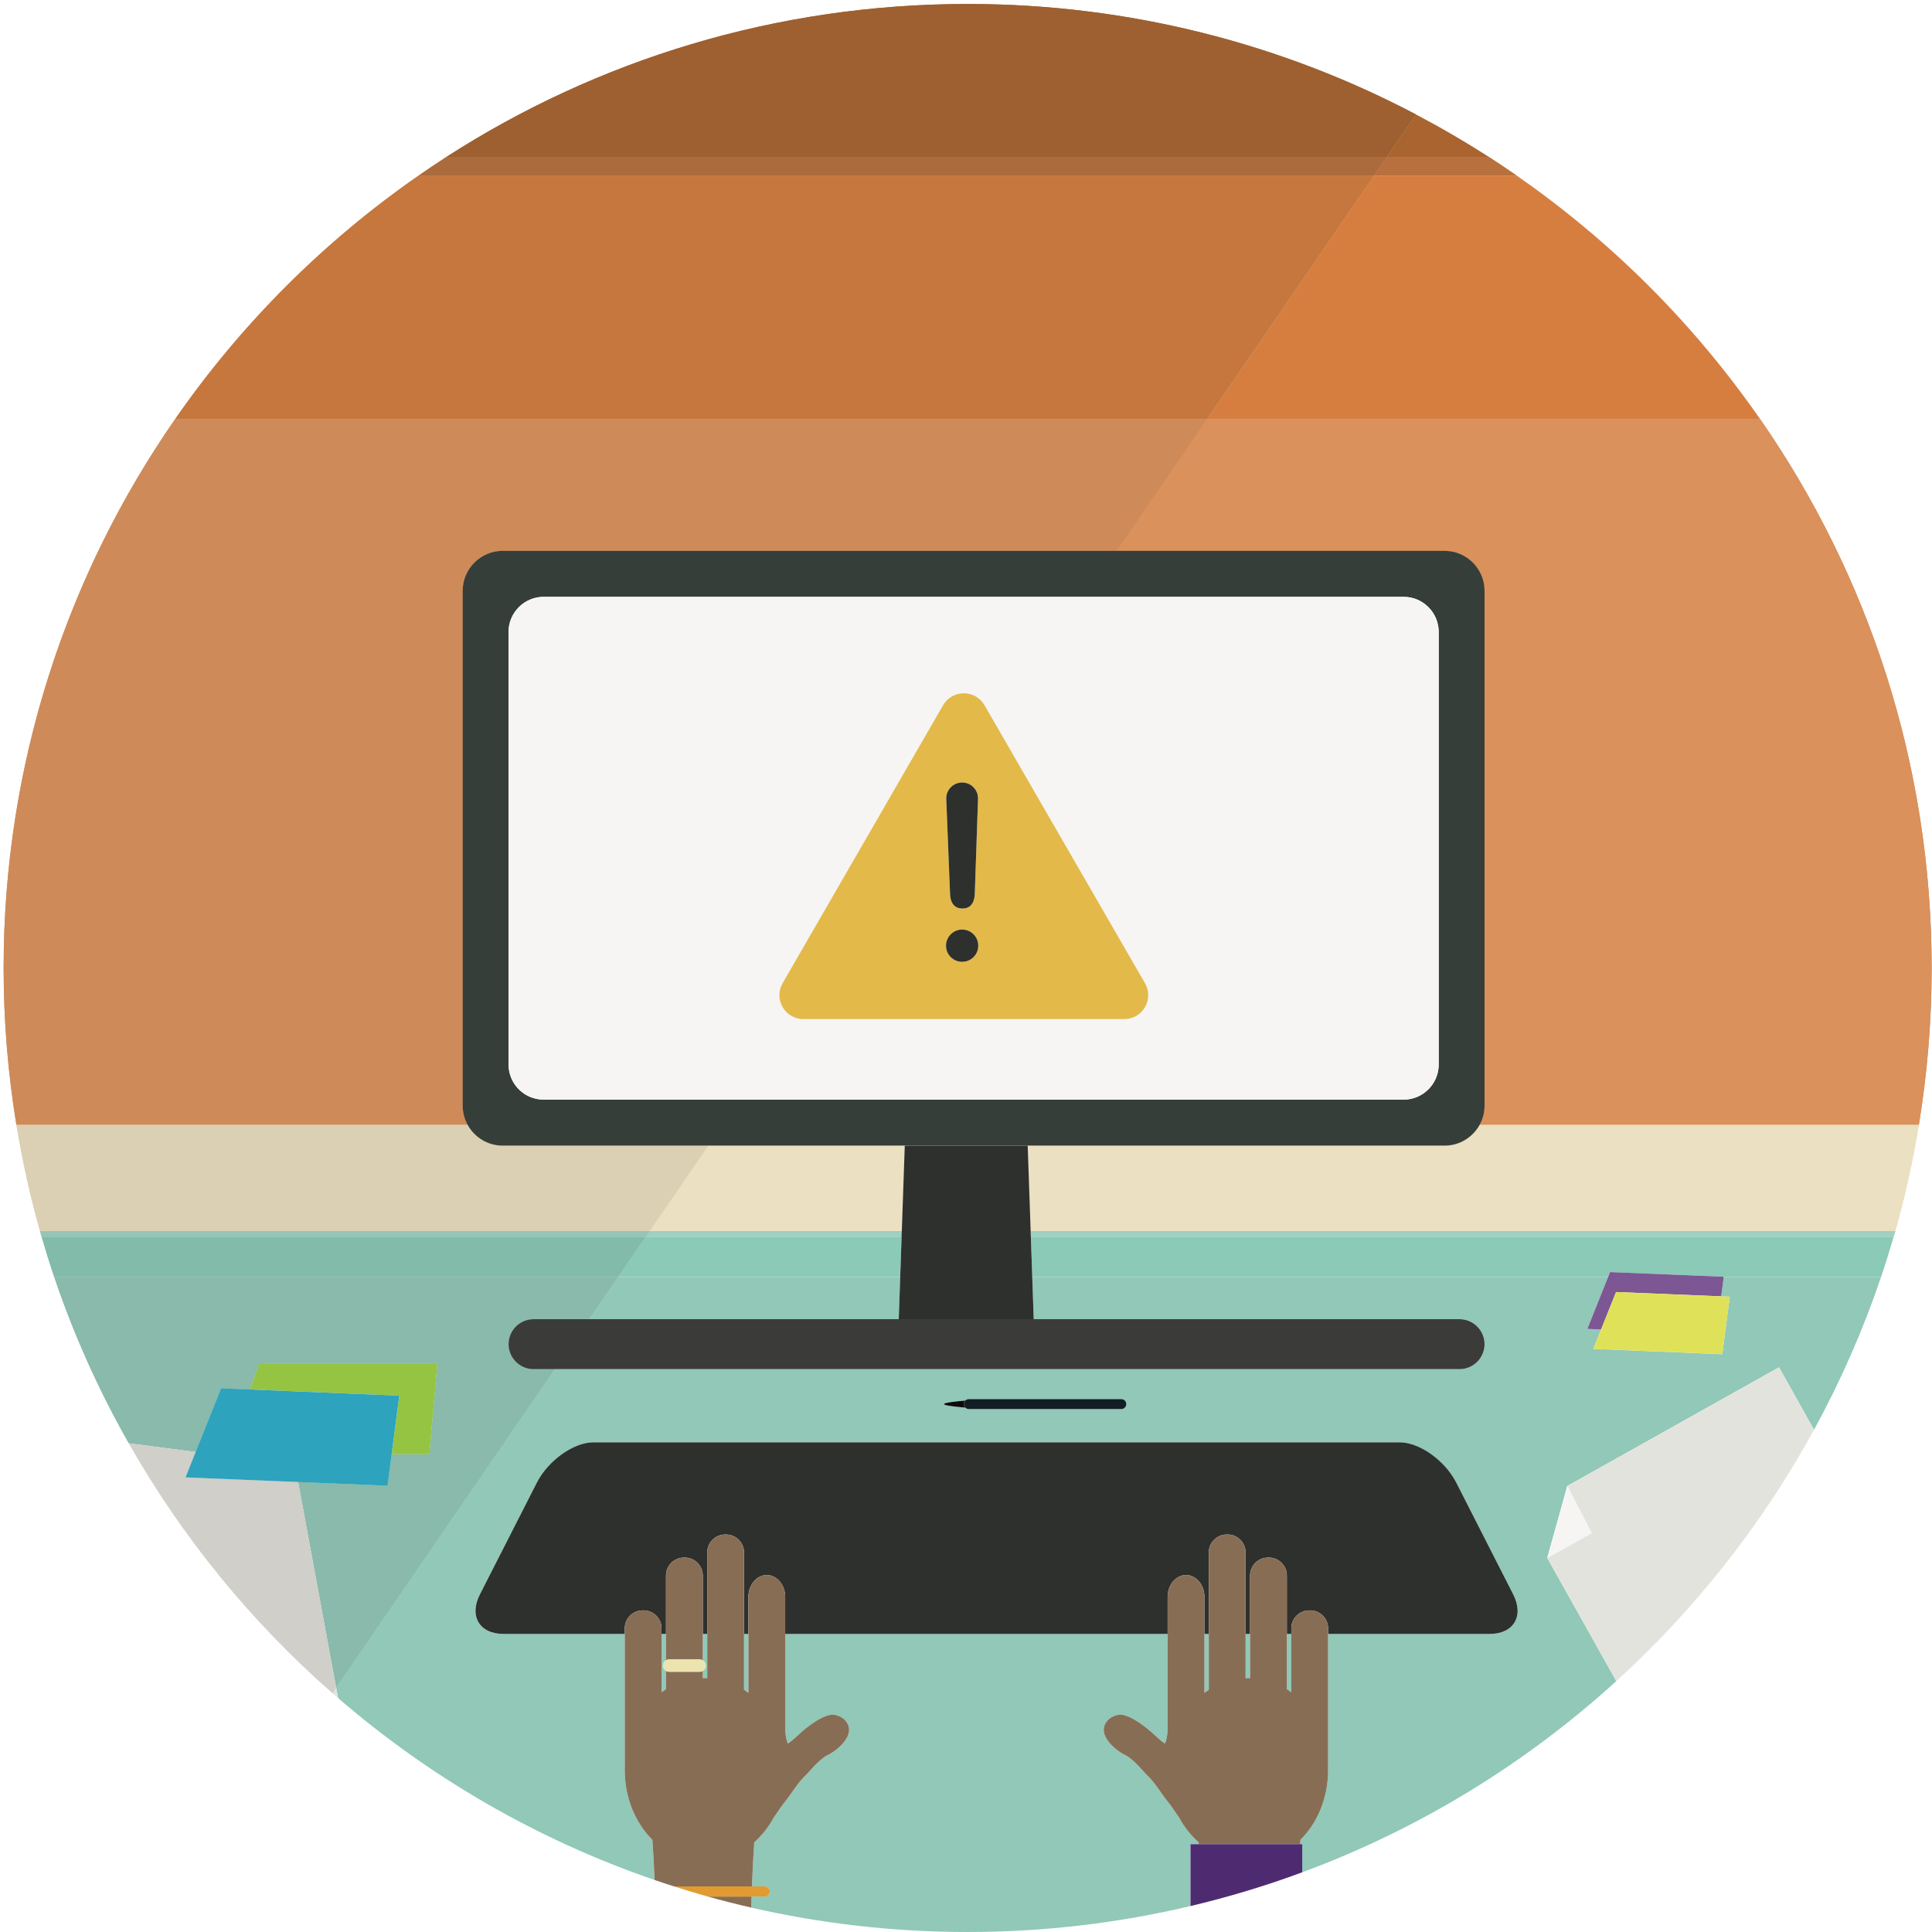 <?xml version="1.0" encoding="UTF-8" standalone="no"?>
<svg width="250px" height="250px" viewBox="0 0 250 250" version="1.1" xmlns="http://www.w3.org/2000/svg" xmlns:xlink="http://www.w3.org/1999/xlink" xmlns:sketch="http://www.bohemiancoding.com/sketch/ns">
    <!-- Generator: Sketch 3.3.1 (12005) - http://www.bohemiancoding.com/sketch -->
    <title>ill-user</title>
    <desc>Created with Sketch.</desc>
    <defs></defs>
    <g id="Marketing" stroke="none" stroke-width="1" fill="none" fill-rule="evenodd" sketch:type="MSPage">
        <g sketch:type="MSArtboardGroup" transform="translate(-226, -5154)" id="BLOCK---7">
            <g sketch:type="MSLayerGroup" transform="translate(1, 5022)">
                <g id="ill-user" transform="translate(225, 132)" sketch:type="MSShapeGroup">
                    <path d="M196.264,22.727 L177.802,22.727 L156.177,54.235 L227.763,54.235 C219.234,41.943 208.554,31.259 196.264,22.727" id="Fill-1" fill="#D67E40"></path>
                    <path d="M116.668,160.03 L83.569,160.03 L79.989,165.248 L116.488,165.248 C116.548,163.509 116.608,161.77 116.668,160.03" id="Fill-2" fill="#8ACAB7"></path>
                    <path d="M133.573,165.248 L208.086,165.248 L208.343,164.604 L223.054,165.212 L223.049,165.248 L243.405,165.248 C243.988,163.526 244.528,161.785 245.036,160.03 L133.392,160.03 C133.452,161.77 133.512,163.509 133.573,165.248" id="Fill-3" fill="#8ACAB7"></path>
                    <path d="M177.802,22.727 L196.264,22.727 C195.08,21.904 193.885,21.098 192.671,20.316 L179.456,20.316 L177.802,22.727" id="Fill-4" fill="#D67E40"></path>
                    <path d="M192.671,20.316 L179.456,20.316 L177.802,22.727 L196.264,22.727 C195.08,21.904 193.885,21.098 192.671,20.316" id="Fill-5" fill="#B8713E"></path>
                    <path d="M192.671,20.316 C189.615,18.348 186.464,16.514 183.233,14.813 L179.456,20.316 L192.671,20.316" id="Fill-6" fill="#A9642F"></path>
                    <path d="M161.556,217.139 C161.624,217.139 161.691,217.144 161.758,217.145 L161.758,211.432 L161.178,211.432 L161.178,217.15 C161.304,217.145 161.429,217.139 161.556,217.139" id="Fill-7" fill="#91C8B8"></path>
                    <path d="M167.095,218.968 L167.095,211.432 L166.517,211.432 L166.517,218.573 C166.714,218.697 166.906,218.831 167.095,218.968" id="Fill-8" fill="#91C8B8"></path>
                    <path d="M90.939,214.843 C91.175,214.982 91.335,215.236 91.335,215.527 C91.335,215.819 91.175,216.073 90.939,216.212 L90.939,217.145 C91.006,217.144 91.072,217.139 91.14,217.139 C91.267,217.139 91.393,217.145 91.518,217.15 L91.518,211.432 L90.939,211.432 L90.939,214.843" id="Fill-9" fill="#91C8B8"></path>
                    <path d="M96.277,218.658 C96.471,218.78 96.659,218.91 96.845,219.045 L96.845,211.432 L96.277,211.432 L96.277,218.658" id="Fill-10" fill="#91C8B8"></path>
                    <path d="M222.724,167.749 L223.829,167.794 L222.862,175.232 L206.175,174.543 L207.179,172.034 L205.4,171.961 L208.086,165.248 L133.573,165.248 C133.636,167.066 133.699,168.883 133.761,170.7 L188.868,170.7 C190.647,170.7 192.102,172.156 192.102,173.934 C192.102,175.713 190.647,177.169 188.868,177.169 L71.807,177.169 L43.502,218.412 L43.744,219.722 C55.648,229.997 69.515,238.057 84.706,243.27 C84.63,241.491 84.535,239.753 84.419,238.071 C82.213,235.891 80.838,232.648 80.838,229.023 C80.838,228.888 80.843,228.755 80.847,228.622 L80.842,228.573 L80.842,211.432 L65.174,211.432 C62.027,211.432 60.654,209.107 62.123,206.267 C64.579,201.446 67.035,196.625 69.491,191.804 C70.96,188.963 74.236,186.638 76.771,186.638 L181.138,186.638 C183.673,186.638 186.949,188.963 188.418,191.804 C190.874,196.625 193.33,201.446 195.786,206.267 C197.256,209.107 195.883,211.432 192.735,211.432 L171.854,211.432 L171.854,228.573 L171.849,228.622 C171.853,228.755 171.858,228.888 171.858,229.023 C171.858,232.648 170.484,235.891 168.277,238.071 C168.264,238.26 168.25,238.445 168.237,238.636 L168.514,238.636 L168.514,242.273 C183.663,236.666 197.427,228.204 209.148,217.535 L200.213,201.599 C200.885,199.175 202.128,194.71 202.805,192.288 L230.203,176.928 L234.734,185.01 C238.167,178.73 241.079,172.124 243.405,165.248 L223.049,165.248 L222.724,167.749 M145.744,181.689 C145.744,182.043 145.453,182.334 145.098,182.334 L125.361,182.334 C125.183,182.334 125.021,182.261 124.904,182.143 C123.501,182.026 122.146,181.865 122.146,181.689 C122.146,181.511 123.501,181.351 124.904,181.233 C125.021,181.116 125.183,181.043 125.361,181.043 L145.098,181.043 C145.453,181.043 145.744,181.333 145.744,181.689" id="Fill-11" fill="#91C8B8"></path>
                    <path d="M116.488,165.248 L79.989,165.248 L76.246,170.7 L116.299,170.7 C116.362,168.883 116.425,167.066 116.488,165.248" id="Fill-12" fill="#91C8B8"></path>
                    <path d="M156.419,218.658 L156.419,211.432 L155.852,211.432 L155.852,219.045 C156.037,218.91 156.226,218.78 156.419,218.658" id="Fill-13" fill="#91C8B8"></path>
                    <path d="M155.116,238.636 C155.111,238.554 155.104,238.475 155.099,238.394 C154.102,237.513 153.247,236.436 152.585,235.211 C152.018,234.394 151.522,233.643 151.175,233.217 C150.109,231.911 149.513,230.698 148.278,229.566 C148.278,229.566 146.604,227.578 145.65,227.137 C144.582,226.643 142.086,224.758 143.032,223.031 C143.658,221.889 144.967,221.864 144.967,221.864 C146.366,221.94 148.368,223.519 149.438,224.53 C149.962,225.025 150.355,225.364 150.741,225.607 C150.957,225.19 151.054,224.484 151.093,223.803 L151.093,211.432 L101.604,211.432 L101.604,223.803 C101.643,224.484 101.74,225.19 101.955,225.607 C102.341,225.364 102.734,225.025 103.258,224.53 C104.329,223.519 106.331,221.94 107.729,221.864 C107.729,221.864 109.039,221.889 109.665,223.031 C110.611,224.758 108.115,226.643 107.046,227.137 C106.093,227.578 104.418,229.566 104.418,229.566 C103.183,230.698 102.587,231.911 101.521,233.217 C101.174,233.643 100.679,234.394 100.112,235.211 C99.449,236.436 98.595,237.513 97.598,238.394 C97.474,240.238 97.376,242.146 97.299,244.102 L98.956,244.102 C99.317,244.102 99.612,244.397 99.612,244.758 C99.612,245.118 99.317,245.414 98.956,245.414 L97.253,245.414 C97.237,245.887 97.222,246.363 97.208,246.841 C106.21,248.907 115.583,249.999 125.212,249.999 C135.139,249.999 144.793,248.834 154.051,246.642 L154.051,238.636 L155.116,238.636" id="Fill-14" fill="#91C8B8"></path>
                    <path d="M85.783,215.527 C85.783,215.236 85.944,214.982 86.18,214.843 L86.18,211.432 L85.601,211.432 L85.601,218.968 C85.79,218.831 85.982,218.697 86.18,218.573 L86.18,216.212 C85.944,216.073 85.783,215.819 85.783,215.527" id="Fill-15" fill="#91C8B8"></path>
                    <path d="M43.032,219.097 C43.27,219.305 43.505,219.515 43.744,219.722 L43.502,218.412 L43.032,219.097" id="Fill-16" fill="#E3E3DE"></path>
                    <path d="M202.805,192.288 L205.957,198.379 L200.213,201.599 L209.148,217.535 C219.376,208.226 228.048,197.239 234.734,185.01 L230.203,176.928 L202.805,192.288" id="Fill-17" fill="#E3E3DE"></path>
                    <path d="M202.805,192.288 C202.128,194.71 200.885,199.175 200.213,201.599 L205.957,198.379 L202.805,192.288" id="Fill-18" fill="#F6F5F4"></path>
                    <path d="M177.802,22.727 L54.159,22.727 C41.87,31.259 31.189,41.943 22.66,54.235 L156.177,54.235 L177.802,22.727" id="Fill-19" fill="#D67E40"></path>
                    <path d="M177.802,22.727 L54.159,22.727 C41.87,31.259 31.189,41.943 22.66,54.235 L156.177,54.235 L177.802,22.727" id="Fill-20" fill="#C5773E"></path>
                    <path d="M83.569,160.03 L5.387,160.03 C5.896,161.785 6.436,163.526 7.018,165.248 L79.989,165.248 L83.569,160.03" id="Fill-21" fill="#8ACAB7"></path>
                    <path d="M83.569,160.03 L5.387,160.03 C5.896,161.785 6.436,163.526 7.018,165.248 L79.989,165.248 L83.569,160.03" id="Fill-22" fill="#82BBAA"></path>
                    <path d="M179.456,20.316 L57.752,20.316 C56.539,21.098 55.343,21.904 54.159,22.727 L177.802,22.727 L179.456,20.316" id="Fill-23" fill="#D67E40"></path>
                    <path d="M179.456,20.316 L57.752,20.316 C56.539,21.098 55.343,21.904 54.159,22.727 L177.802,22.727 L179.456,20.316" id="Fill-24" fill="#AB6B3D"></path>
                    <path d="M183.233,14.813 C165.899,5.688 146.161,0.516 125.212,0.516 C100.356,0.516 77.201,7.788 57.752,20.316 L179.456,20.316 L183.233,14.813" id="Fill-25" fill="#A9642F"></path>
                    <path d="M125.212,0.516 C100.356,0.516 77.201,7.788 57.752,20.316 L179.456,20.316 L183.233,14.813 C165.899,5.688 146.161,0.516 125.212,0.516" id="Fill-26" fill="#9E6030"></path>
                    <path d="M28.612,179.646 L32.356,179.801 L33.528,176.48 L56.6,176.48 L55.566,188.188 L50.677,188.188 L50.149,192.253 L38.576,191.776 L43.502,218.412 L71.807,177.169 L69.041,177.169 C67.262,177.169 65.807,175.713 65.807,173.934 C65.807,172.156 67.262,170.7 69.041,170.7 L76.246,170.7 L79.989,165.248 L7.018,165.248 C9.561,172.765 12.806,179.959 16.666,186.758 L25.315,187.887 L28.612,179.646" id="Fill-27" fill="#91C8B8"></path>
                    <path d="M79.989,165.248 L7.018,165.248 C9.561,172.765 12.806,179.959 16.666,186.758 L25.315,187.887 L28.612,179.646 L32.356,179.801 L33.528,176.48 L56.6,176.48 L55.566,188.188 L50.677,188.188 L50.149,192.253 L38.576,191.776 L43.502,218.412 L71.807,177.169 L69.041,177.169 C67.262,177.169 65.807,175.713 65.807,173.934 C65.807,172.156 67.262,170.7 69.041,170.7 L76.246,170.7 L79.989,165.248" id="Fill-28" fill="#89BAAB"></path>
                    <path d="M38.576,191.776 L24.001,191.174 L25.315,187.887 L16.666,186.758 C23.602,198.972 32.539,209.9 43.032,219.097 L43.502,218.412 L38.576,191.776" id="Fill-29" fill="#E3E3DE"></path>
                    <path d="M16.666,186.758 C23.602,198.972 32.539,209.9 43.032,219.097 L43.502,218.412 L38.576,191.776 L24.001,191.174 L25.315,187.887 L16.666,186.758" id="Fill-30" fill="#D0CFC9"></path>
                    <path d="M144.479,71.28 L186.937,71.28 C189.778,71.28 192.102,73.605 192.102,76.446 L192.102,143.078 C192.102,143.979 191.867,144.828 191.457,145.568 L248.299,145.568 C249.381,138.957 249.954,132.175 249.954,125.258 C249.954,98.865 241.749,74.392 227.763,54.235 L156.177,54.235 L144.479,71.28" id="Fill-31" fill="#D67E40"></path>
                    <path d="M227.763,54.235 L156.177,54.235 L144.479,71.28 L186.937,71.28 C189.778,71.28 192.102,73.605 192.102,76.446 L192.102,143.078 C192.102,143.979 191.867,144.828 191.457,145.568 L248.299,145.568 C249.381,138.957 249.954,132.175 249.954,125.258 C249.954,98.865 241.749,74.392 227.763,54.235" id="Fill-32" fill="#DA915B"></path>
                    <path d="M117.076,148.243 L91.659,148.243 L84.066,159.308 L116.693,159.308 C116.821,155.619 116.949,151.931 117.076,148.243" id="Fill-33" fill="#EADDB6"></path>
                    <path d="M117.076,148.243 L91.659,148.243 L84.066,159.308 L116.693,159.308 C116.821,155.619 116.949,151.931 117.076,148.243" id="Fill-34" fill="#EBE0C1"></path>
                    <path d="M186.937,148.243 L132.984,148.243 C133.112,151.931 133.24,155.619 133.367,159.308 L245.248,159.308 C246.517,154.826 247.534,150.239 248.299,145.568 L191.457,145.568 C190.574,147.159 188.877,148.243 186.937,148.243" id="Fill-35" fill="#EADDB6"></path>
                    <path d="M248.299,145.568 L191.457,145.568 C190.574,147.159 188.877,148.243 186.937,148.243 L132.984,148.243 C133.112,151.931 133.24,155.619 133.367,159.308 L245.248,159.308 C246.517,154.826 247.534,150.239 248.299,145.568" id="Fill-36" fill="#EBE0C1"></path>
                    <path d="M133.392,160.03 L245.036,160.03 C245.106,159.789 245.18,159.55 245.248,159.308 L133.367,159.308 C133.376,159.549 133.384,159.789 133.392,160.03" id="Fill-37" fill="#8ACAB7"></path>
                    <path d="M245.248,159.308 L133.367,159.308 C133.376,159.549 133.384,159.789 133.392,160.03 L245.036,160.03 C245.106,159.789 245.18,159.55 245.248,159.308" id="Fill-38" fill="#9FD0C1"></path>
                    <path d="M116.693,159.308 L84.066,159.308 L83.569,160.03 L116.668,160.03 C116.677,159.789 116.685,159.549 116.693,159.308" id="Fill-39" fill="#8ACAB7"></path>
                    <path d="M116.693,159.308 L84.066,159.308 L83.569,160.03 L116.668,160.03 C116.677,159.789 116.685,159.549 116.693,159.308" id="Fill-40" fill="#9FD0C1"></path>
                    <path d="M59.871,143.078 L59.871,76.446 C59.871,73.605 62.195,71.28 65.036,71.28 L144.479,71.28 L156.177,54.235 L22.66,54.235 C8.674,74.392 0.47,98.865 0.47,125.258 C0.47,132.175 1.042,138.957 2.125,145.568 L60.517,145.568 C60.106,144.828 59.871,143.979 59.871,143.078" id="Fill-41" fill="#D67E40"></path>
                    <path d="M156.177,54.235 L22.66,54.235 C8.674,74.392 0.47,98.865 0.47,125.258 C0.47,132.175 1.042,138.957 2.125,145.568 L60.517,145.568 C60.106,144.828 59.871,143.979 59.871,143.078 L59.871,76.446 C59.871,73.605 62.195,71.28 65.036,71.28 L144.479,71.28 L156.177,54.235" id="Fill-42" fill="#CE8B59"></path>
                    <path d="M91.659,148.243 L65.036,148.243 C63.097,148.243 61.399,147.159 60.517,145.568 L2.125,145.568 C2.89,150.239 3.907,154.826 5.175,159.308 L84.066,159.308 L91.659,148.243" id="Fill-43" fill="#EADDB6"></path>
                    <path d="M60.517,145.568 L2.125,145.568 C2.89,150.239 3.907,154.826 5.175,159.308 L84.066,159.308 L91.659,148.243 L65.036,148.243 C63.097,148.243 61.399,147.159 60.517,145.568" id="Fill-44" fill="#DBD0B4"></path>
                    <path d="M84.066,159.308 L5.175,159.308 C5.244,159.55 5.318,159.789 5.387,160.03 L83.569,160.03 L84.066,159.308" id="Fill-45" fill="#8ACAB7"></path>
                    <path d="M84.066,159.308 L5.175,159.308 C5.244,159.55 5.318,159.789 5.387,160.03 L83.569,160.03 L84.066,159.308" id="Fill-46" fill="#97C4B6"></path>
                    <path d="M116.693,159.308 C116.685,159.549 116.677,159.789 116.668,160.03 C116.608,161.77 116.548,163.509 116.488,165.248 C116.425,167.066 116.362,168.883 116.299,170.7 L133.761,170.7 C133.699,168.883 133.636,167.066 133.573,165.248 C133.512,163.509 133.452,161.77 133.392,160.03 C133.384,159.789 133.376,159.549 133.367,159.308 C133.24,155.619 133.112,151.931 132.984,148.243 L117.076,148.243 C116.949,151.931 116.821,155.619 116.693,159.308" id="Fill-47" fill="#2E302D"></path>
                    <path d="M59.871,76.446 L59.871,143.078 C59.871,143.979 60.106,144.828 60.517,145.568 C61.399,147.159 63.097,148.243 65.036,148.243 L186.937,148.243 C188.877,148.243 190.574,147.159 191.457,145.568 C191.867,144.828 192.102,143.979 192.102,143.078 L192.102,76.446 C192.102,73.605 189.778,71.28 186.937,71.28 L65.036,71.28 C62.195,71.28 59.871,73.605 59.871,76.446 L59.871,76.446 Z M65.807,81.763 C65.807,79.271 67.846,77.232 70.338,77.232 L181.635,77.232 C184.127,77.232 186.166,79.271 186.166,81.763 L186.166,137.76 C186.166,140.253 184.127,142.291 181.635,142.291 L70.338,142.291 C67.846,142.291 65.807,140.253 65.807,137.76 L65.807,81.763 L65.807,81.763 Z" id="Fill-48" fill="#363E39"></path>
                    <path d="M70.338,142.291 L181.635,142.291 C184.127,142.291 186.166,140.253 186.166,137.76 L186.166,81.763 C186.166,79.271 184.127,77.232 181.635,77.232 L70.338,77.232 C67.846,77.232 65.807,79.271 65.807,81.763 L65.807,137.76 C65.807,140.253 67.846,142.291 70.338,142.291 L70.338,142.291 Z M101.269,127.222 L122.031,91.26 C123.224,89.194 126.206,89.194 127.399,91.26 L148.162,127.222 C149.354,129.288 147.863,131.87 145.478,131.87 L103.952,131.87 C101.567,131.87 100.076,129.288 101.269,127.222 L101.269,127.222 Z" id="Fill-49" fill="#F6F5F4"></path>
                    <path d="M76.246,170.7 L69.041,170.7 C67.262,170.7 65.807,172.156 65.807,173.934 C65.807,175.713 67.262,177.169 69.041,177.169 L188.868,177.169 C190.647,177.169 192.102,175.713 192.102,173.934 C192.102,172.156 190.647,170.7 188.868,170.7 L76.246,170.7" id="Fill-50" fill="#3B3C39"></path>
                    <path d="M83.159,208.385 L83.284,208.385 C84.558,208.385 85.601,209.428 85.601,210.702 L85.601,211.432 L86.18,211.432 L86.18,203.871 C86.18,202.596 87.223,201.553 88.497,201.553 L88.621,201.553 C89.896,201.553 90.939,202.596 90.939,203.871 L90.939,211.432 L91.518,211.432 L91.518,200.882 C91.518,199.608 92.561,198.565 93.836,198.565 L93.96,198.565 C95.235,198.565 96.277,199.608 96.277,200.882 L96.277,211.432 L96.845,211.432 L96.845,206.631 C96.845,205.08 97.915,203.81 99.224,203.81 C100.533,203.81 101.604,205.08 101.604,206.631 L101.604,211.432 L151.093,211.432 L151.093,206.631 C151.093,205.08 152.164,203.81 153.472,203.81 C154.781,203.81 155.852,205.08 155.852,206.631 L155.852,211.432 L156.419,211.432 L156.419,200.882 C156.419,199.608 157.462,198.565 158.737,198.565 L158.861,198.565 C160.135,198.565 161.178,199.608 161.178,200.882 L161.178,211.432 L161.758,211.432 L161.758,203.871 C161.758,202.596 162.801,201.553 164.075,201.553 L164.199,201.553 C165.474,201.553 166.517,202.596 166.517,203.871 L166.517,211.432 L167.095,211.432 L167.095,210.702 C167.095,209.428 168.138,208.385 169.413,208.385 L169.537,208.385 C170.811,208.385 171.854,209.428 171.854,210.702 L171.854,211.432 L192.735,211.432 C195.883,211.432 197.256,209.107 195.786,206.267 C193.33,201.446 190.874,196.624 188.418,191.804 C186.949,188.963 183.673,186.638 181.138,186.638 L76.771,186.638 C74.236,186.638 70.96,188.963 69.491,191.804 C67.035,196.624 64.579,201.446 62.123,206.267 C60.654,209.107 62.026,211.432 65.174,211.432 L80.842,211.432 L80.842,210.702 C80.842,209.428 81.885,208.385 83.159,208.385" id="Fill-51" fill="#2E302D"></path>
                    <path d="M86.58,214.731 L90.539,214.731 C90.685,214.731 90.821,214.773 90.939,214.843 L90.939,203.871 C90.939,202.596 89.896,201.553 88.621,201.553 L88.497,201.553 C87.223,201.553 86.18,202.596 86.18,203.871 L86.18,214.843 C86.298,214.773 86.433,214.731 86.58,214.731" id="Fill-52" fill="#886D55"></path>
                    <path d="M91.603,245.414 C93.455,245.93 95.322,246.409 97.208,246.841 C97.222,246.363 97.237,245.887 97.253,245.414 L91.603,245.414" id="Fill-53" fill="#886D55"></path>
                    <path d="M97.299,244.102 C97.376,242.146 97.474,240.238 97.598,238.394 C98.595,237.513 99.449,236.436 100.112,235.211 C100.679,234.394 101.174,233.643 101.521,233.217 C102.587,231.911 103.183,230.698 104.418,229.566 C104.418,229.566 106.093,227.578 107.046,227.137 C108.115,226.643 110.611,224.758 109.665,223.031 C109.039,221.889 107.729,221.864 107.729,221.864 C106.331,221.94 104.329,223.519 103.258,224.53 C102.734,225.025 102.341,225.364 101.955,225.607 C101.74,225.19 101.643,224.484 101.604,223.803 L101.604,206.631 C101.604,205.08 100.533,203.81 99.224,203.81 C97.915,203.81 96.845,205.08 96.845,206.631 L96.845,219.045 C96.659,218.91 96.471,218.78 96.277,218.658 L96.277,200.882 C96.277,199.608 95.235,198.565 93.96,198.565 L93.836,198.565 C92.561,198.565 91.518,199.608 91.518,200.882 L91.518,217.15 C91.393,217.145 91.267,217.139 91.14,217.139 C91.072,217.139 91.006,217.144 90.939,217.145 L90.939,216.212 C90.821,216.281 90.685,216.324 90.539,216.324 L86.58,216.324 C86.433,216.324 86.298,216.281 86.18,216.212 L86.18,218.573 C85.982,218.697 85.79,218.831 85.601,218.968 L85.601,210.702 C85.601,209.428 84.558,208.385 83.284,208.385 L83.159,208.385 C81.885,208.385 80.842,209.428 80.842,210.702 L80.842,228.573 L80.847,228.622 C80.843,228.755 80.838,228.888 80.838,229.023 C80.838,232.648 82.213,235.891 84.419,238.071 C84.535,239.753 84.63,241.491 84.706,243.27 C85.541,243.557 86.382,243.832 87.226,244.102 L97.299,244.102" id="Fill-54" fill="#886D55"></path>
                    <path d="M98.956,245.414 C99.317,245.414 99.612,245.118 99.612,244.758 C99.612,244.397 99.317,244.102 98.956,244.102 L87.226,244.102 C88.674,244.564 90.132,245.003 91.603,245.414 L98.956,245.414" id="Fill-55" fill="#E29B31"></path>
                    <path d="M91.335,215.527 C91.335,215.236 91.175,214.982 90.939,214.843 C90.821,214.773 90.685,214.731 90.539,214.731 L86.58,214.731 C86.433,214.731 86.298,214.773 86.18,214.843 C85.944,214.982 85.783,215.236 85.783,215.527 C85.783,215.819 85.944,216.073 86.18,216.212 C86.298,216.281 86.433,216.324 86.58,216.324 L90.539,216.324 C90.685,216.324 90.821,216.281 90.939,216.212 C91.175,216.073 91.335,215.819 91.335,215.527" id="Fill-56" fill="#ECE4AE"></path>
                    <path d="M169.537,208.385 L169.413,208.385 C168.138,208.385 167.095,209.428 167.095,210.702 L167.095,218.968 C166.906,218.831 166.714,218.697 166.517,218.573 L166.517,203.871 C166.517,202.596 165.474,201.553 164.199,201.553 L164.075,201.553 C162.801,201.553 161.758,202.596 161.758,203.871 L161.758,217.145 C161.691,217.144 161.624,217.139 161.556,217.139 C161.429,217.139 161.304,217.145 161.178,217.15 L161.178,200.882 C161.178,199.608 160.135,198.565 158.861,198.565 L158.737,198.565 C157.462,198.565 156.419,199.608 156.419,200.882 L156.419,218.658 C156.226,218.78 156.037,218.91 155.852,219.045 L155.852,206.631 C155.852,205.08 154.781,203.81 153.472,203.81 C152.164,203.81 151.093,205.08 151.093,206.631 L151.093,223.803 C151.054,224.484 150.957,225.19 150.741,225.607 C150.355,225.364 149.962,225.025 149.438,224.53 C148.368,223.519 146.366,221.94 144.967,221.864 C144.967,221.864 143.658,221.889 143.032,223.031 C142.086,224.758 144.582,226.643 145.65,227.137 C146.604,227.578 148.278,229.566 148.278,229.566 C149.513,230.698 150.109,231.911 151.175,233.217 C151.522,233.643 152.018,234.394 152.585,235.211 C153.247,236.436 154.102,237.513 155.099,238.394 C155.104,238.475 155.111,238.554 155.116,238.636 L168.237,238.636 C168.25,238.445 168.264,238.26 168.277,238.071 C170.484,235.891 171.858,232.648 171.858,229.023 C171.858,228.888 171.853,228.755 171.849,228.622 L171.854,228.573 L171.854,210.702 C171.854,209.428 170.811,208.385 169.537,208.385" id="Fill-57" fill="#886D55"></path>
                    <path d="M168.237,238.636 L154.051,238.636 L154.051,246.642 C158.992,245.473 163.82,244.011 168.514,242.273 L168.514,238.636 L168.237,238.636" id="Fill-58" fill="#4E2B71"></path>
                    <path d="M103.952,131.87 L145.478,131.87 C147.863,131.87 149.354,129.288 148.162,127.222 L127.399,91.26 C126.206,89.194 123.224,89.194 122.031,91.26 L101.269,127.222 C100.076,129.288 101.567,131.87 103.952,131.87 L103.952,131.87 Z M124.5,124.461 C123.347,124.461 122.411,123.525 122.411,122.372 C122.411,121.218 123.347,120.283 124.5,120.283 C125.653,120.283 126.588,121.218 126.588,122.372 C126.588,123.525 125.653,124.461 124.5,124.461 L124.5,124.461 Z M124.5,101.253 L124.5,101.253 C125.632,101.253 126.558,102.179 126.558,103.311 L126.143,115.5 C126.143,116.632 125.703,117.558 124.571,117.558 L124.5,117.558 C123.368,117.558 122.929,116.632 122.929,115.5 L122.442,103.311 C122.442,102.179 123.368,101.253 124.5,101.253 L124.5,101.253 Z" id="Fill-59" fill="#E3B949"></path>
                    <path d="M122.929,115.5 C122.929,116.632 123.368,117.558 124.5,117.558 L124.571,117.558 C125.703,117.558 126.143,116.632 126.143,115.5 L126.558,103.311 C126.558,102.179 125.632,101.253 124.5,101.253 C123.368,101.253 122.442,102.179 122.442,103.311 L122.929,115.5" id="Fill-60" fill="#2E302D"></path>
                    <path d="M124.5,120.283 C123.347,120.283 122.411,121.218 122.411,122.372 C122.411,123.525 123.347,124.461 124.5,124.461 C125.653,124.461 126.588,123.525 126.588,122.372 C126.588,121.218 125.653,120.283 124.5,120.283" id="Fill-61" fill="#2E302D"></path>
                    <path d="M50.677,188.188 L55.566,188.188 L56.599,176.48 L33.528,176.48 L32.356,179.801 L51.664,180.598 L50.677,188.188" id="Fill-62" fill="#95C443"></path>
                    <path d="M50.677,188.188 L51.664,180.598 L28.612,179.646 L24.001,191.174 L50.149,192.253 L50.677,188.188" id="Fill-63" fill="#2DA3BD"></path>
                    <path d="M207.179,172.034 L209.118,167.187 L222.724,167.749 L223.049,165.248 L223.054,165.212 L208.343,164.604 L205.4,171.961 L207.179,172.034" id="Fill-64" fill="#7C5794"></path>
                    <path d="M207.179,172.034 L206.175,174.543 L222.862,175.232 L223.829,167.794 L222.724,167.749 L209.118,167.187 L207.179,172.034" id="Fill-65" fill="#DFE258"></path>
                    <path d="M124.715,181.689 C124.715,181.511 124.788,181.351 124.904,181.233 C123.501,181.351 122.146,181.511 122.146,181.689 C122.146,181.865 123.501,182.026 124.904,182.143 C124.788,182.026 124.715,181.866 124.715,181.689" id="Fill-66" fill="#0B0B0A"></path>
                    <path d="M145.098,181.043 L125.361,181.043 C125.183,181.043 125.021,181.116 124.904,181.233 C124.788,181.351 124.715,181.511 124.715,181.689 C124.715,181.866 124.788,182.026 124.904,182.143 C125.021,182.261 125.183,182.334 125.361,182.334 L145.098,182.334 C145.453,182.334 145.744,182.043 145.744,181.689 C145.744,181.333 145.453,181.043 145.098,181.043" id="Fill-67" fill="#131D25"></path>
                </g>
            </g>
        </g>
    </g>
</svg>
